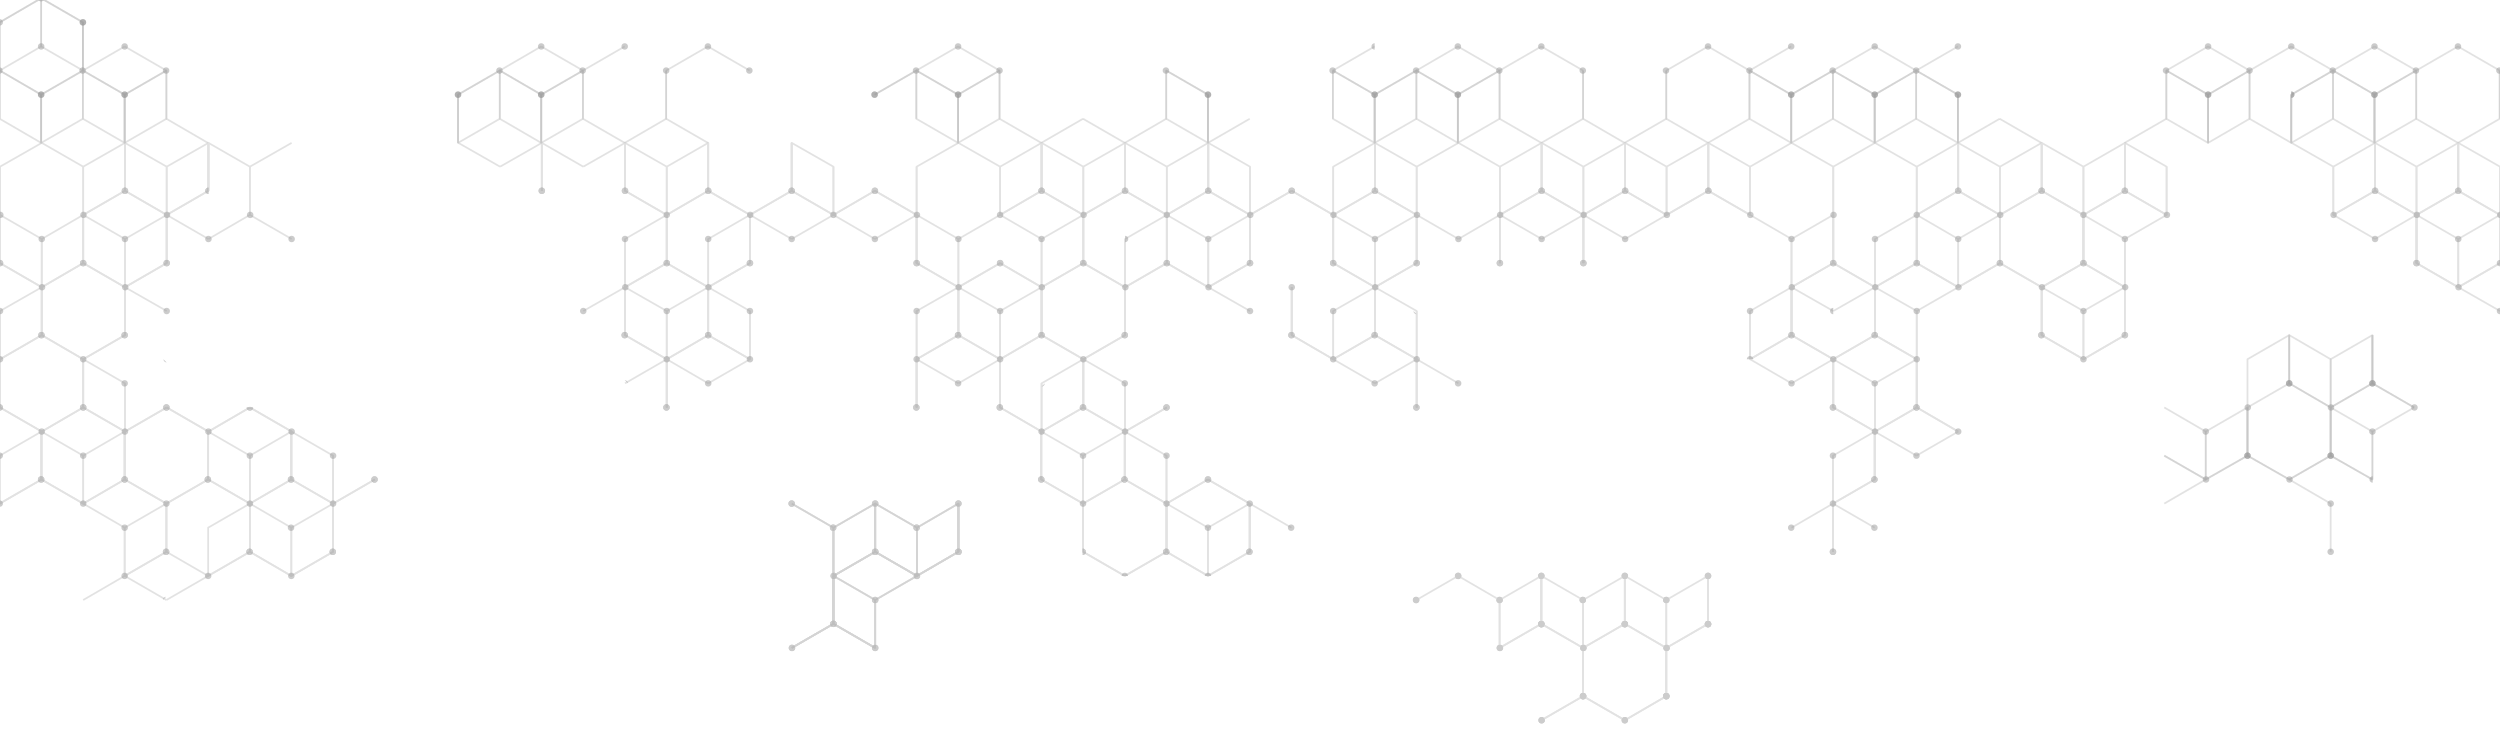 <?xml version="1.0" encoding="utf-8"?>
<!-- Generator: Adobe Illustrator 22.0.1, SVG Export Plug-In . SVG Version: 6.00 Build 0)  -->
<svg version="1.1" id="Layer_1" xmlns="http://www.w3.org/2000/svg" xmlns:xlink="http://www.w3.org/1999/xlink" x="0px" y="0px"
	 viewBox="0 0 850.4 255.1" style="enable-background:new 0 0 850.4 255.1;" xml:space="preserve">
<style type="text/css">
	.st0{opacity:0.5;}
	.st1{fill:none;stroke:#C6C6C6;stroke-width:0.6;stroke-linejoin:round;stroke-miterlimit:10;}
	.st2{fill:#999999;}
	.st3{opacity:0.5;fill:none;stroke:#C6C6C6;stroke-width:0.6;stroke-linejoin:round;stroke-miterlimit:10;}
	.st4{opacity:0.5;fill:#999999;}
</style>
<g class="st0">
	<polyline class="st1" points="0,73.1 0,56.7 14.2,48.6 	"/>
	<line class="st1" x1="0" y1="56.7" x2="0" y2="73.1"/>
	<polyline class="st1" points="42.5,48.6 42.5,64.9 28.3,73.1 	"/>
	<polygon class="st1" points="42.5,64.9 28.3,73.1 28.3,56.7 42.5,48.6 	"/>
	<polyline class="st1" points="14.2,48.6 28.3,56.7 28.3,73.1 	"/>
	<polyline class="st1" points="70.9,48.6 70.9,64.9 56.7,73.1 42.5,64.9 42.5,48.6 	"/>
	<polygon class="st1" points="70.9,64.9 56.7,73.1 56.7,56.7 70.9,48.6 	"/>
	<polygon class="st1" points="56.7,56.7 56.7,73.1 42.5,64.9 42.5,48.6 	"/>
	<line class="st1" x1="70.9" y1="64.9" x2="70.9" y2="48.6"/>
	<path class="st1" d="M85,73.1"/>
	<path class="st1" d="M99.2,48.6"/>
	<polyline class="st1" points="85,73.1 85,56.7 99.2,48.6 	"/>
	<polyline class="st1" points="70.9,64.9 70.9,48.6 85,56.7 85,73.1 	"/>
	<path class="st1" d="M99.2,48.6"/>
	<path class="st1" d="M99.2,48.6"/>
	<line class="st1" x1="184.3" y1="48.6" x2="184.3" y2="64.9"/>
	<polyline class="st1" points="170.1,56.7 184.3,48.6 184.3,64.9 	"/>
	<line class="st1" x1="155.9" y1="48.6" x2="170.1" y2="56.7"/>
	<line class="st1" x1="184.3" y1="64.9" x2="184.3" y2="48.6"/>
	<line class="st1" x1="212.6" y1="48.6" x2="212.6" y2="64.9"/>
	<polyline class="st1" points="198.4,56.7 212.6,48.6 212.6,64.9 	"/>
	<polyline class="st1" points="184.3,64.9 184.3,48.6 198.4,56.7 	"/>
	<polyline class="st1" points="240.9,48.6 240.9,64.9 226.8,73.1 212.6,64.9 212.6,48.6 	"/>
	<polygon class="st1" points="240.9,64.9 226.8,73.1 226.8,56.7 240.9,48.6 	"/>
	<polygon class="st1" points="226.8,56.7 226.8,73.1 212.6,64.9 212.6,48.6 	"/>
	<polyline class="st1" points="269.3,48.6 269.3,64.9 255.1,73.1 240.9,64.9 240.9,48.6 	"/>
	<polyline class="st1" points="269.3,48.6 269.3,64.9 255.1,73.1 	"/>
	<polyline class="st1" points="255.1,73.1 240.9,64.9 240.9,48.6 	"/>
	<polyline class="st1" points="297.6,64.9 283.5,73.1 269.3,64.9 269.3,48.6 	"/>
	<polyline class="st1" points="297.6,64.9 283.5,73.1 283.5,56.7 	"/>
	<polygon class="st1" points="283.5,56.7 283.5,73.1 269.3,64.9 269.3,48.6 	"/>
	<line class="st1" x1="311.8" y1="73.1" x2="297.6" y2="64.9"/>
	<polyline class="st1" points="311.8,73.1 311.8,56.7 326,48.6 	"/>
	<polyline class="st1" points="311.8,56.7 311.8,73.1 297.6,64.9 	"/>
	<polyline class="st1" points="354.3,48.6 354.3,64.9 340.2,73.1 	"/>
	<polygon class="st1" points="354.3,64.9 340.2,73.1 340.2,56.7 354.3,48.6 	"/>
	<polyline class="st1" points="326,48.6 340.2,56.7 340.2,73.1 	"/>
	<polyline class="st1" points="382.7,48.6 382.7,64.9 368.5,73.1 354.3,64.9 354.3,48.6 	"/>
	<polygon class="st1" points="382.7,64.9 368.5,73.1 368.5,56.7 382.7,48.6 	"/>
	<polygon class="st1" points="368.5,56.7 368.5,73.1 354.3,64.9 354.3,48.6 	"/>
	<polyline class="st1" points="411,48.6 411,64.9 396.9,73.1 382.7,64.9 382.7,48.6 	"/>
	<polygon class="st1" points="411,64.9 396.9,73.1 396.9,56.7 411,48.6 	"/>
	<polygon class="st1" points="396.9,56.7 396.9,73.1 382.7,64.9 382.7,48.6 	"/>
	<polyline class="st1" points="439.4,64.9 425.2,73.1 411,64.9 411,48.6 	"/>
	<polyline class="st1" points="439.4,64.9 425.2,73.1 425.2,56.7 	"/>
	<polygon class="st1" points="425.2,56.7 425.2,73.1 411,64.9 411,48.6 	"/>
	<polyline class="st1" points="467.7,48.6 467.7,64.9 453.5,73.1 439.4,64.9 	"/>
	<polygon class="st1" points="467.7,64.9 453.5,73.1 453.5,56.7 467.7,48.6 	"/>
	<polyline class="st1" points="453.5,56.7 453.5,73.1 439.4,64.9 	"/>
	<polyline class="st1" points="481.9,73.1 467.7,64.9 467.7,48.6 	"/>
	<polyline class="st1" points="481.9,73.1 481.9,56.7 496.1,48.6 	"/>
	<polygon class="st1" points="481.9,56.7 481.9,73.1 467.7,64.9 467.7,48.6 	"/>
	<polyline class="st1" points="524.4,48.6 524.4,64.9 510.2,73.1 	"/>
	<polygon class="st1" points="524.4,64.9 510.2,73.1 510.2,56.7 524.4,48.6 	"/>
	<polyline class="st1" points="496.1,48.6 510.2,56.7 510.2,73.1 	"/>
	<polyline class="st1" points="552.8,48.6 552.8,64.9 538.6,73.1 524.4,64.9 524.4,48.6 	"/>
	<polygon class="st1" points="552.8,64.9 538.6,73.1 538.6,56.7 552.8,48.6 	"/>
	<polygon class="st1" points="538.6,56.7 538.6,73.1 524.4,64.9 524.4,48.6 	"/>
	<polyline class="st1" points="581.1,48.6 581.1,64.9 566.9,73.1 552.8,64.9 552.8,48.6 	"/>
	<polygon class="st1" points="581.1,64.9 566.9,73.1 566.9,56.7 581.1,48.6 	"/>
	<polygon class="st1" points="566.9,56.7 566.9,73.1 552.8,64.9 552.8,48.6 	"/>
	<polyline class="st1" points="595.3,73.1 581.1,64.9 581.1,48.6 	"/>
	<polyline class="st1" points="595.3,73.1 595.3,56.7 609.4,48.6 	"/>
	<polygon class="st1" points="595.3,56.7 595.3,73.1 581.1,64.9 581.1,48.6 	"/>
	<polyline class="st1" points="623.6,73.1 623.6,56.7 637.8,48.6 	"/>
	<polyline class="st1" points="609.4,48.6 623.6,56.7 623.6,73.1 	"/>
	<polyline class="st1" points="666.1,48.6 666.1,64.9 652,73.1 	"/>
	<polygon class="st1" points="666.1,64.9 652,73.1 652,56.7 666.1,48.6 	"/>
	<polyline class="st1" points="637.8,48.6 652,56.7 652,73.1 	"/>
	<polyline class="st1" points="694.5,48.6 694.5,64.9 680.3,73.1 666.1,64.9 666.1,48.6 	"/>
	<polygon class="st1" points="694.5,64.9 680.3,73.1 680.3,56.7 694.5,48.6 	"/>
	<polygon class="st1" points="680.3,56.7 680.3,73.1 666.1,64.9 666.1,48.6 	"/>
	<polyline class="st1" points="722.8,48.6 722.8,64.9 708.7,73.1 694.5,64.9 694.5,48.6 	"/>
	<polygon class="st1" points="722.8,64.9 708.7,73.1 708.7,56.7 722.8,48.6 	"/>
	<polygon class="st1" points="708.7,56.7 708.7,73.1 694.5,64.9 694.5,48.6 	"/>
	<polyline class="st1" points="737,73.1 722.8,64.9 722.8,48.6 	"/>
	<line class="st1" x1="737" y1="73.1" x2="737" y2="56.7"/>
	<polygon class="st1" points="737,56.7 737,73.1 722.8,64.9 722.8,48.6 	"/>
	<polyline class="st1" points="807.9,48.6 807.9,64.9 793.7,73.1 	"/>
	<polygon class="st1" points="807.9,64.9 793.7,73.1 793.7,56.7 807.9,48.6 	"/>
	<polyline class="st1" points="779.5,48.6 793.7,56.7 793.7,73.1 	"/>
	<polyline class="st1" points="836.2,48.6 836.2,64.9 822,73.1 807.9,64.9 807.9,48.6 	"/>
	<polygon class="st1" points="836.2,64.9 822,73.1 822,56.7 836.2,48.6 	"/>
	<polygon class="st1" points="822,56.7 822,73.1 807.9,64.9 807.9,48.6 	"/>
	<polyline class="st1" points="850.4,73.1 836.2,64.9 836.2,48.6 	"/>
	<line class="st1" x1="850.4" y1="73.1" x2="850.4" y2="56.7"/>
	<polygon class="st1" points="850.4,56.7 850.4,73.1 836.2,64.9 836.2,48.6 	"/>
	<polyline class="st1" points="28.3,73.1 28.3,89.5 14.2,97.7 0,89.5 0,73.1 	"/>
	<polyline class="st1" points="28.3,73.1 28.3,89.5 14.2,97.7 14.2,81.3 28.3,73.1 	"/>
	<polyline class="st1" points="0,73.1 14.2,81.3 14.2,97.7 0,89.5 0,73.1 	"/>
	<polyline class="st1" points="56.7,73.1 56.7,89.5 42.5,97.7 28.3,89.5 28.3,73.1 	"/>
	<polyline class="st1" points="56.7,73.1 56.7,89.5 42.5,97.7 42.5,81.3 56.7,73.1 	"/>
	<polyline class="st1" points="28.3,73.1 42.5,81.3 42.5,97.7 28.3,89.5 28.3,73.1 	"/>
	<line class="st1" x1="56.7" y1="89.5" x2="56.7" y2="73.1"/>
	<line class="st1" x1="70.9" y1="81.3" x2="85" y2="73.1"/>
	<line class="st1" x1="56.7" y1="89.5" x2="56.7" y2="73.1"/>
	<line class="st1" x1="56.7" y1="73.1" x2="70.9" y2="81.3"/>
	<path class="st1" d="M99.2,81.3"/>
	<line class="st1" x1="85" y1="73.1" x2="99.2" y2="81.3"/>
	<polyline class="st1" points="226.8,73.1 226.8,89.5 212.6,97.7 	"/>
	<polyline class="st1" points="226.8,73.1 226.8,89.5 212.6,97.7 212.6,81.3 226.8,73.1 	"/>
	<line class="st1" x1="212.6" y1="81.3" x2="212.6" y2="97.7"/>
	<polyline class="st1" points="255.1,73.1 255.1,89.5 240.9,97.7 226.8,89.5 226.8,73.1 	"/>
	<polyline class="st1" points="255.1,73.1 255.1,89.5 240.9,97.7 240.9,81.3 255.1,73.1 	"/>
	<polyline class="st1" points="240.9,81.3 240.9,97.7 226.8,89.5 226.8,73.1 	"/>
	<line class="st1" x1="255.1" y1="89.5" x2="255.1" y2="73.1"/>
	<line class="st1" x1="269.3" y1="81.3" x2="283.5" y2="73.1"/>
	<line class="st1" x1="255.1" y1="89.5" x2="255.1" y2="73.1"/>
	<line class="st1" x1="255.1" y1="73.1" x2="269.3" y2="81.3"/>
	<line class="st1" x1="311.8" y1="73.1" x2="311.8" y2="89.5"/>
	<line class="st1" x1="297.6" y1="81.3" x2="311.8" y2="73.1"/>
	<line class="st1" x1="311.8" y1="73.1" x2="311.8" y2="89.5"/>
	<line class="st1" x1="283.5" y1="73.1" x2="297.6" y2="81.3"/>
	<polyline class="st1" points="340.2,89.5 326,97.7 311.8,89.5 311.8,73.1 	"/>
	<polyline class="st1" points="340.2,89.5 326,97.7 326,81.3 340.2,73.1 	"/>
	<polyline class="st1" points="311.8,73.1 326,81.3 326,97.7 311.8,89.5 311.8,73.1 	"/>
	<polyline class="st1" points="368.5,73.1 368.5,89.5 354.3,97.7 340.2,89.5 	"/>
	<polyline class="st1" points="368.5,73.1 368.5,89.5 354.3,97.7 354.3,81.3 368.5,73.1 	"/>
	<polyline class="st1" points="340.2,73.1 354.3,81.3 354.3,97.7 340.2,89.5 	"/>
	<polyline class="st1" points="396.9,73.1 396.9,89.5 382.7,97.7 368.5,89.5 368.5,73.1 	"/>
	<polyline class="st1" points="396.9,73.1 396.9,89.5 382.7,97.7 382.7,81.3 396.9,73.1 	"/>
	<polyline class="st1" points="382.7,81.3 382.7,97.7 368.5,89.5 368.5,73.1 	"/>
	<polyline class="st1" points="425.2,73.1 425.2,89.5 411,97.7 396.9,89.5 396.9,73.1 	"/>
	<polyline class="st1" points="425.2,73.1 425.2,89.5 411,97.7 411,81.3 425.2,73.1 	"/>
	<polyline class="st1" points="396.9,73.1 411,81.3 411,97.7 396.9,89.5 396.9,73.1 	"/>
	<line class="st1" x1="425.2" y1="89.5" x2="425.2" y2="73.1"/>
	<line class="st1" x1="453.5" y1="73.1" x2="453.5" y2="89.5"/>
	<line class="st1" x1="453.5" y1="73.1" x2="453.5" y2="89.5"/>
	<line class="st1" x1="425.2" y1="89.5" x2="425.2" y2="73.1"/>
	<polyline class="st1" points="481.9,73.1 481.9,89.5 467.7,97.7 453.5,89.5 453.5,73.1 	"/>
	<polyline class="st1" points="481.9,73.1 481.9,89.5 467.7,97.7 467.7,81.3 481.9,73.1 	"/>
	<polyline class="st1" points="453.5,73.1 467.7,81.3 467.7,97.7 453.5,89.5 453.5,73.1 	"/>
	<line class="st1" x1="481.9" y1="89.5" x2="481.9" y2="73.1"/>
	<line class="st1" x1="510.2" y1="73.1" x2="510.2" y2="89.5"/>
	<line class="st1" x1="496.1" y1="81.3" x2="510.2" y2="73.1"/>
	<line class="st1" x1="510.2" y1="73.1" x2="510.2" y2="89.5"/>
	<line class="st1" x1="481.9" y1="89.5" x2="481.9" y2="73.1"/>
	<line class="st1" x1="481.9" y1="73.1" x2="496.1" y2="81.3"/>
	<line class="st1" x1="510.2" y1="89.5" x2="510.2" y2="73.1"/>
	<line class="st1" x1="538.6" y1="73.1" x2="538.6" y2="89.5"/>
	<line class="st1" x1="524.4" y1="81.3" x2="538.6" y2="73.1"/>
	<line class="st1" x1="538.6" y1="73.1" x2="538.6" y2="89.5"/>
	<line class="st1" x1="510.2" y1="89.5" x2="510.2" y2="73.1"/>
	<line class="st1" x1="510.2" y1="73.1" x2="524.4" y2="81.3"/>
	<line class="st1" x1="538.6" y1="89.5" x2="538.6" y2="73.1"/>
	<line class="st1" x1="552.8" y1="81.3" x2="566.9" y2="73.1"/>
	<line class="st1" x1="538.6" y1="89.5" x2="538.6" y2="73.1"/>
	<line class="st1" x1="538.6" y1="73.1" x2="552.8" y2="81.3"/>
	<polyline class="st1" points="623.6,73.1 623.6,89.5 609.4,97.7 	"/>
	<polyline class="st1" points="623.6,73.1 623.6,89.5 609.4,97.7 609.4,81.3 623.6,73.1 	"/>
	<polyline class="st1" points="595.3,73.1 609.4,81.3 609.4,97.7 	"/>
	<polyline class="st1" points="652,73.1 652,89.5 637.8,97.7 623.6,89.5 623.6,73.1 	"/>
	<polyline class="st1" points="652,73.1 652,89.5 637.8,97.7 637.8,81.3 652,73.1 	"/>
	<polyline class="st1" points="637.8,81.3 637.8,97.7 623.6,89.5 623.6,73.1 	"/>
	<polyline class="st1" points="680.3,73.1 680.3,89.5 666.1,97.7 652,89.5 652,73.1 	"/>
	<polyline class="st1" points="680.3,73.1 680.3,89.5 666.1,97.7 666.1,81.3 680.3,73.1 	"/>
	<polyline class="st1" points="652,73.1 666.1,81.3 666.1,97.7 652,89.5 652,73.1 	"/>
	<polyline class="st1" points="708.7,73.1 708.7,89.5 694.5,97.7 680.3,89.5 680.3,73.1 	"/>
	<polyline class="st1" points="708.7,73.1 708.7,89.5 694.5,97.7 	"/>
	<polyline class="st1" points="694.5,97.7 680.3,89.5 680.3,73.1 	"/>
	<polyline class="st1" points="722.8,97.7 708.7,89.5 708.7,73.1 	"/>
	<polyline class="st1" points="722.8,97.7 722.8,81.3 737,73.1 	"/>
	<polyline class="st1" points="708.7,73.1 722.8,81.3 722.8,97.7 708.7,89.5 708.7,73.1 	"/>
	<line class="st1" x1="822" y1="73.1" x2="822" y2="89.5"/>
	<line class="st1" x1="807.9" y1="81.3" x2="822" y2="73.1"/>
	<line class="st1" x1="822" y1="73.1" x2="822" y2="89.5"/>
	<line class="st1" x1="793.7" y1="73.1" x2="807.9" y2="81.3"/>
	<polyline class="st1" points="850.4,73.1 850.4,89.5 836.2,97.7 822,89.5 822,73.1 	"/>
	<polyline class="st1" points="850.4,73.1 850.4,89.5 836.2,97.7 836.2,81.3 850.4,73.1 	"/>
	<polyline class="st1" points="822,73.1 836.2,81.3 836.2,97.7 822,89.5 822,73.1 	"/>
	<polyline class="st1" points="14.2,97.7 14.2,114 0,122.2 	"/>
	<polygon class="st1" points="14.2,114 0,122.2 0,105.8 14.2,97.7 	"/>
	<line class="st1" x1="0" y1="105.8" x2="0" y2="122.2"/>
	<polyline class="st1" points="42.5,97.7 42.5,114 28.3,122.2 14.2,114 14.2,97.7 	"/>
	<polyline class="st1" points="42.5,97.7 42.5,114 28.3,122.2 	"/>
	<polyline class="st1" points="28.3,122.2 14.2,114 14.2,97.7 	"/>
	<line class="st1" x1="42.5" y1="114" x2="42.5" y2="97.7"/>
	<polyline class="st1" points="42.5,114 42.5,97.7 56.7,105.8 	"/>
	<line class="st1" x1="212.6" y1="97.7" x2="212.6" y2="114"/>
	<polyline class="st1" points="198.4,105.8 212.6,97.7 212.6,114 	"/>
	<path class="st1" d="M198.4,105.8"/>
	<polyline class="st1" points="240.9,97.7 240.9,114 226.8,122.2 212.6,114 212.6,97.7 	"/>
	<polygon class="st1" points="240.9,114 226.8,122.2 226.8,105.8 240.9,97.7 	"/>
	<polygon class="st1" points="226.8,105.8 226.8,122.2 212.6,114 212.6,97.7 	"/>
	<polyline class="st1" points="255.1,122.2 240.9,114 240.9,97.7 	"/>
	<line class="st1" x1="255.1" y1="122.2" x2="255.1" y2="105.8"/>
	<polygon class="st1" points="255.1,105.8 255.1,122.2 240.9,114 240.9,97.7 	"/>
	<polyline class="st1" points="326,97.7 326,114 311.8,122.2 	"/>
	<polygon class="st1" points="326,114 311.8,122.2 311.8,105.8 326,97.7 	"/>
	<line class="st1" x1="311.8" y1="105.8" x2="311.8" y2="122.2"/>
	<polyline class="st1" points="354.3,97.7 354.3,114 340.2,122.2 326,114 326,97.7 	"/>
	<polygon class="st1" points="354.3,114 340.2,122.2 340.2,105.8 354.3,97.7 	"/>
	<polygon class="st1" points="340.2,105.8 340.2,122.2 326,114 326,97.7 	"/>
	<polyline class="st1" points="382.7,97.7 382.7,114 368.5,122.2 354.3,114 354.3,97.7 	"/>
	<polyline class="st1" points="382.7,97.7 382.7,114 368.5,122.2 	"/>
	<polyline class="st1" points="368.5,122.2 354.3,114 354.3,97.7 	"/>
	<line class="st1" x1="382.7" y1="114" x2="382.7" y2="97.7"/>
	<line class="st1" x1="382.7" y1="114" x2="382.7" y2="97.7"/>
	<line class="st1" x1="439.4" y1="97.7" x2="439.4" y2="114"/>
	<line class="st1" x1="439.4" y1="97.7" x2="439.4" y2="114"/>
	<line class="st1" x1="411" y1="97.7" x2="425.2" y2="105.8"/>
	<polyline class="st1" points="467.7,97.7 467.7,114 453.5,122.2 439.4,114 439.4,97.7 	"/>
	<polygon class="st1" points="467.7,114 453.5,122.2 453.5,105.8 467.7,97.7 	"/>
	<polyline class="st1" points="453.5,105.8 453.5,122.2 439.4,114 439.4,97.7 	"/>
	<polyline class="st1" points="481.9,122.2 467.7,114 467.7,97.7 	"/>
	<line class="st1" x1="481.9" y1="122.2" x2="481.9" y2="105.8"/>
	<polygon class="st1" points="481.9,105.8 481.9,122.2 467.7,114 467.7,97.7 	"/>
	<polyline class="st1" points="609.4,97.7 609.4,114 595.3,122.2 	"/>
	<polygon class="st1" points="609.4,114 595.3,122.2 595.3,105.8 609.4,97.7 	"/>
	<line class="st1" x1="595.3" y1="105.8" x2="595.3" y2="122.2"/>
	<polyline class="st1" points="637.8,97.7 637.8,114 623.6,122.2 609.4,114 609.4,97.7 	"/>
	<polyline class="st1" points="623.6,105.8 637.8,97.7 637.8,114 623.6,122.2 	"/>
	<polyline class="st1" points="623.6,122.2 609.4,114 609.4,97.7 623.6,105.8 	"/>
	<polyline class="st1" points="652,122.2 637.8,114 637.8,97.7 	"/>
	<polyline class="st1" points="652,122.2 652,105.8 666.1,97.7 	"/>
	<polygon class="st1" points="652,105.8 652,122.2 637.8,114 637.8,97.7 	"/>
	<line class="st1" x1="694.5" y1="97.7" x2="694.5" y2="114"/>
	<line class="st1" x1="694.5" y1="97.7" x2="694.5" y2="114"/>
	<polyline class="st1" points="722.8,97.7 722.8,114 708.7,122.2 694.5,114 694.5,97.7 	"/>
	<polygon class="st1" points="722.8,114 708.7,122.2 708.7,105.8 722.8,97.7 	"/>
	<polygon class="st1" points="708.7,105.8 708.7,122.2 694.5,114 694.5,97.7 	"/>
	<line class="st1" x1="836.2" y1="97.7" x2="850.4" y2="105.8"/>
	<polyline class="st1" points="28.3,122.2 28.3,138.6 14.2,146.8 0,138.6 0,122.2 	"/>
	<polyline class="st1" points="28.3,122.2 28.3,138.6 14.2,146.8 	"/>
	<polyline class="st1" points="14.2,146.8 0,138.6 0,122.2 	"/>
	<polyline class="st1" points="56.7,138.6 42.5,146.8 28.3,138.6 28.3,122.2 	"/>
	<polyline class="st1" points="56.7,138.6 42.5,146.8 42.5,130.4 	"/>
	<polyline class="st1" points="28.3,122.2 42.5,130.4 42.5,146.8 28.3,138.6 28.3,122.2 	"/>
	<polyline class="st1" points="85,138.6 70.9,146.8 56.7,138.6 	"/>
	<line class="st1" x1="85" y1="138.6" x2="70.9" y2="146.8"/>
	<line class="st1" x1="70.9" y1="146.8" x2="56.7" y2="138.6"/>
	<line class="st1" x1="99.2" y1="146.8" x2="85" y2="138.6"/>
	<line class="st1" x1="99.2" y1="146.8" x2="85" y2="138.6"/>
	<line class="st1" x1="226.8" y1="122.2" x2="226.8" y2="138.6"/>
	<line class="st1" x1="212.6" y1="130.4" x2="226.8" y2="122.2"/>
	<line class="st1" x1="226.8" y1="122.2" x2="226.8" y2="138.6"/>
	<line class="st1" x1="226.8" y1="138.6" x2="226.8" y2="122.2"/>
	<line class="st1" x1="240.9" y1="130.4" x2="255.1" y2="122.2"/>
	<line class="st1" x1="226.8" y1="138.6" x2="226.8" y2="122.2"/>
	<line class="st1" x1="226.8" y1="122.2" x2="240.9" y2="130.4"/>
	<line class="st1" x1="311.8" y1="122.2" x2="311.8" y2="138.6"/>
	<line class="st1" x1="311.8" y1="122.2" x2="311.8" y2="138.6"/>
	<line class="st1" x1="311.8" y1="138.6" x2="311.8" y2="122.2"/>
	<line class="st1" x1="340.2" y1="122.2" x2="340.2" y2="138.6"/>
	<line class="st1" x1="326" y1="130.4" x2="340.2" y2="122.2"/>
	<line class="st1" x1="340.2" y1="122.2" x2="340.2" y2="138.6"/>
	<line class="st1" x1="311.8" y1="138.6" x2="311.8" y2="122.2"/>
	<line class="st1" x1="311.8" y1="122.2" x2="326" y2="130.4"/>
	<polyline class="st1" points="368.5,122.2 368.5,138.6 354.3,146.8 340.2,138.6 340.2,122.2 	"/>
	<polyline class="st1" points="368.5,122.2 368.5,138.6 354.3,146.8 354.3,130.4 368.5,122.2 	"/>
	<polyline class="st1" points="354.3,130.4 354.3,146.8 340.2,138.6 340.2,122.2 	"/>
	<polyline class="st1" points="396.9,138.6 382.7,146.8 368.5,138.6 368.5,122.2 	"/>
	<polyline class="st1" points="396.9,138.6 382.7,146.8 382.7,130.4 	"/>
	<polyline class="st1" points="368.5,122.2 382.7,130.4 382.7,146.8 368.5,138.6 368.5,122.2 	"/>
	<line class="st1" x1="481.9" y1="122.2" x2="481.9" y2="138.6"/>
	<line class="st1" x1="467.7" y1="130.4" x2="481.9" y2="122.2"/>
	<line class="st1" x1="481.9" y1="122.2" x2="481.9" y2="138.6"/>
	<line class="st1" x1="453.5" y1="122.2" x2="467.7" y2="130.4"/>
	<line class="st1" x1="481.9" y1="138.6" x2="481.9" y2="122.2"/>
	<line class="st1" x1="481.9" y1="138.6" x2="481.9" y2="122.2"/>
	<line class="st1" x1="481.9" y1="122.2" x2="496.1" y2="130.4"/>
	<line class="st1" x1="623.6" y1="122.2" x2="623.6" y2="138.6"/>
	<line class="st1" x1="609.4" y1="130.4" x2="623.6" y2="122.2"/>
	<line class="st1" x1="623.6" y1="122.2" x2="623.6" y2="138.6"/>
	<line class="st1" x1="595.3" y1="122.2" x2="609.4" y2="130.4"/>
	<polyline class="st1" points="652,122.2 652,138.6 637.8,146.8 623.6,138.6 623.6,122.2 	"/>
	<polyline class="st1" points="652,122.2 652,138.6 637.8,146.8 637.8,130.4 652,122.2 	"/>
	<polyline class="st1" points="623.6,122.2 637.8,130.4 637.8,146.8 623.6,138.6 623.6,122.2 	"/>
	<polyline class="st1" points="666.1,146.8 652,138.6 652,122.2 	"/>
	<polyline class="st1" points="666.1,146.8 652,138.6 652,122.2 	"/>
	<polyline class="st1" points="14.1,146.8 14.1,163.1 -0.1,171.3 	"/>
	<polygon class="st1" points="14.1,163.1 -0.1,171.3 -0.1,155 14.1,146.8 	"/>
	<line class="st1" x1="-0.1" y1="155" x2="-0.1" y2="171.3"/>
	<polyline class="st1" points="42.4,146.8 42.4,163.1 28.3,171.3 14.1,163.1 14.1,146.8 	"/>
	<polygon class="st1" points="42.4,163.1 28.3,171.3 28.3,155 42.4,146.8 	"/>
	<polygon class="st1" points="28.3,155 28.3,171.3 14.1,163.1 14.1,146.8 	"/>
	<polyline class="st1" points="70.8,146.8 70.8,163.1 56.6,171.3 42.4,163.1 42.4,146.8 	"/>
	<polyline class="st1" points="70.8,146.8 70.8,163.1 56.6,171.3 	"/>
	<polyline class="st1" points="56.6,171.3 42.4,163.1 42.4,146.8 	"/>
	<polyline class="st1" points="99.1,146.8 99.1,163.1 85,171.3 70.8,163.1 70.8,146.8 	"/>
	<polygon class="st1" points="99.1,163.1 85,171.3 85,155 99.1,146.8 	"/>
	<polygon class="st1" points="85,155 85,171.3 70.8,163.1 70.8,146.8 	"/>
	<polyline class="st1" points="127.5,163.1 113.3,171.3 99.1,163.1 99.1,146.8 	"/>
	<polyline class="st1" points="127.5,163.1 113.3,171.3 113.3,155 	"/>
	<polygon class="st1" points="113.3,155 113.3,171.3 99.1,163.1 99.1,146.8 	"/>
	<line class="st1" x1="354.2" y1="146.8" x2="354.2" y2="163.1"/>
	<line class="st1" x1="354.2" y1="146.8" x2="354.2" y2="163.1"/>
	<polyline class="st1" points="382.6,146.8 382.6,163.1 368.4,171.3 354.2,163.1 354.2,146.8 	"/>
	<polygon class="st1" points="382.6,163.1 368.4,171.3 368.4,155 382.6,146.8 	"/>
	<polygon class="st1" points="368.4,155 368.4,171.3 354.2,163.1 354.2,146.8 	"/>
	<polyline class="st1" points="410.9,163.1 396.8,171.3 382.6,163.1 382.6,146.8 	"/>
	<polyline class="st1" points="410.9,163.1 396.8,171.3 396.8,155 	"/>
	<polygon class="st1" points="396.8,155 396.8,171.3 382.6,163.1 382.6,146.8 	"/>
	<line class="st1" x1="425.1" y1="171.3" x2="410.9" y2="163.1"/>
	<line class="st1" x1="425.1" y1="171.3" x2="410.9" y2="163.1"/>
	<polyline class="st1" points="637.7,146.8 637.7,163.1 623.5,171.3 	"/>
	<polygon class="st1" points="637.7,163.1 623.5,171.3 623.5,155 637.7,146.8 	"/>
	<line class="st1" x1="623.5" y1="155" x2="623.5" y2="171.3"/>
	<line class="st1" x1="637.7" y1="163.1" x2="637.7" y2="146.8"/>
	<line class="st1" x1="651.9" y1="155" x2="666.1" y2="146.8"/>
	<polyline class="st1" points="637.7,163.1 637.7,146.8 651.9,155 	"/>
	<polyline class="st1" points="56.6,171.3 56.6,187.7 42.4,195.9 	"/>
	<polyline class="st1" points="56.6,171.3 56.6,187.7 42.4,195.9 42.4,179.5 56.6,171.3 	"/>
	<polyline class="st1" points="28.3,171.3 42.4,179.5 42.4,195.9 	"/>
	<polyline class="st1" points="85,171.3 85,187.7 70.8,195.9 56.6,187.7 56.6,171.3 	"/>
	<polyline class="st1" points="85,171.3 85,187.7 70.8,195.9 70.8,179.5 85,171.3 	"/>
	<polyline class="st1" points="113.3,171.3 113.3,187.7 99.1,195.9 85,187.7 85,171.3 	"/>
	<polyline class="st1" points="113.3,171.3 113.3,187.7 99.1,195.9 99.1,179.5 113.3,171.3 	"/>
	<polyline class="st1" points="85,171.3 99.1,179.5 99.1,195.9 85,187.7 85,171.3 	"/>
	<line class="st1" x1="113.3" y1="187.7" x2="113.3" y2="171.3"/>
	<line class="st1" x1="113.3" y1="187.7" x2="113.3" y2="171.3"/>
	<line class="st1" x1="368.4" y1="171.3" x2="368.4" y2="187.7"/>
	<line class="st1" x1="368.4" y1="171.3" x2="368.4" y2="187.7"/>
	<polyline class="st1" points="396.8,171.3 396.8,187.7 382.6,195.9 368.4,187.7 368.4,171.3 	"/>
	<polyline class="st1" points="396.8,171.3 396.8,187.7 382.6,195.9 	"/>
	<polyline class="st1" points="382.6,195.9 368.4,187.7 368.4,171.3 	"/>
	<polyline class="st1" points="425.1,171.3 425.1,187.7 410.9,195.9 396.8,187.7 396.8,171.3 	"/>
	<polyline class="st1" points="425.1,171.3 425.1,187.7 410.9,195.9 410.9,179.5 425.1,171.3 	"/>
	<polyline class="st1" points="396.8,171.3 410.9,179.5 410.9,195.9 396.8,187.7 396.8,171.3 	"/>
	<line class="st1" x1="425.1" y1="187.7" x2="425.1" y2="171.3"/>
	<line class="st1" x1="425.1" y1="187.7" x2="425.1" y2="171.3"/>
	<line class="st1" x1="425.1" y1="171.3" x2="439.3" y2="179.5"/>
	<line class="st1" x1="623.5" y1="171.3" x2="623.5" y2="187.7"/>
	<line class="st1" x1="609.4" y1="179.5" x2="623.5" y2="171.3"/>
	<line class="st1" x1="623.5" y1="171.3" x2="623.5" y2="187.7"/>
	<line class="st1" x1="623.5" y1="187.7" x2="623.5" y2="171.3"/>
	<line class="st1" x1="623.5" y1="187.7" x2="623.5" y2="171.3"/>
	<line class="st1" x1="623.5" y1="171.3" x2="637.7" y2="179.5"/>
	<line class="st1" x1="28.3" y1="204.1" x2="42.4" y2="195.9"/>
	<line class="st1" x1="56.6" y1="204.1" x2="70.8" y2="195.9"/>
	<line class="st1" x1="42.4" y1="195.9" x2="56.6" y2="204.1"/>
	<polyline class="st1" points="297.7,171.3 297.7,187.7 283.5,195.9 	"/>
	<polygon class="st1" points="297.7,187.7 283.5,195.9 283.5,179.5 297.7,171.3 	"/>
	<polyline class="st1" points="269.3,171.3 283.5,179.5 283.5,195.9 	"/>
	<polyline class="st1" points="326,171.3 326,187.7 311.9,195.9 297.7,187.7 297.7,171.3 	"/>
	<polygon class="st1" points="326,187.7 311.9,195.9 311.9,179.5 326,171.3 	"/>
	<polygon class="st1" points="311.9,179.5 311.9,195.9 297.7,187.7 297.7,171.3 	"/>
	<line class="st1" x1="326" y1="187.7" x2="326" y2="171.3"/>
	<line class="st1" x1="326" y1="187.7" x2="326" y2="171.3"/>
	<polyline class="st1" points="283.5,195.9 283.5,212.2 269.3,220.4 	"/>
	<polyline class="st1" points="283.5,195.9 283.5,212.2 269.3,220.4 	"/>
	<polyline class="st1" points="297.7,220.4 283.5,212.2 283.5,195.9 	"/>
	<polyline class="st1" points="297.7,220.4 297.7,204.1 311.9,195.9 	"/>
	<polyline class="st1" points="283.5,195.9 297.7,204.1 297.7,220.4 283.5,212.2 283.5,195.9 	"/>
</g>
<g class="st0">
	<circle class="st2" cx="42.5" cy="64.9" r="1.1"/>
	<path class="st2" d="M70.9,63.8c-0.6,0-1.1,0.5-1.1,1.1c0,0.6,0.5,1.1,1.1,1.1"/>
	<path class="st2" d="M99.2,66"/>
	<circle class="st2" cx="184.3" cy="64.9" r="1.1"/>
	<circle class="st2" cx="212.6" cy="64.9" r="1.1"/>
	<circle class="st2" cx="240.9" cy="64.9" r="1.1"/>
	<circle class="st2" cx="269.3" cy="64.9" r="1.1"/>
	<circle class="st2" cx="297.6" cy="64.9" r="1.1"/>
	<circle class="st2" cx="354.3" cy="64.9" r="1.1"/>
	<circle class="st2" cx="382.7" cy="64.9" r="1.1"/>
	<circle class="st2" cx="411" cy="64.9" r="1.1"/>
	<circle class="st2" cx="439.4" cy="64.9" r="1.1"/>
	<circle class="st2" cx="467.7" cy="64.9" r="1.1"/>
	<circle class="st2" cx="524.4" cy="64.9" r="1.1"/>
	<circle class="st2" cx="552.8" cy="64.9" r="1.1"/>
	<circle class="st2" cx="581.1" cy="64.9" r="1.1"/>
	<circle class="st2" cx="666.1" cy="64.9" r="1.1"/>
	<circle class="st2" cx="694.5" cy="64.9" r="1.1"/>
	<circle class="st2" cx="722.8" cy="64.9" r="1.1"/>
	<circle class="st2" cx="807.9" cy="64.9" r="1.1"/>
	<circle class="st2" cx="836.2" cy="64.9" r="1.1"/>
	<circle class="st2" cx="42.5" cy="64.9" r="1.1"/>
	<path class="st2" d="M70.9,63.8c-0.6,0-1.1,0.5-1.1,1.1c0,0.6,0.5,1.1,1.1,1.1"/>
	<path class="st2" d="M99.2,66"/>
	<circle class="st2" cx="184.3" cy="64.9" r="1.1"/>
	<circle class="st2" cx="212.6" cy="64.9" r="1.1"/>
	<circle class="st2" cx="240.9" cy="64.9" r="1.1"/>
	<circle class="st2" cx="269.3" cy="64.9" r="1.1"/>
	<circle class="st2" cx="297.6" cy="64.9" r="1.1"/>
	<circle class="st2" cx="354.3" cy="64.9" r="1.1"/>
	<circle class="st2" cx="382.7" cy="64.9" r="1.1"/>
	<circle class="st2" cx="411" cy="64.9" r="1.1"/>
	<circle class="st2" cx="439.4" cy="64.9" r="1.1"/>
	<circle class="st2" cx="467.7" cy="64.9" r="1.1"/>
	<circle class="st2" cx="524.4" cy="64.9" r="1.1"/>
	<circle class="st2" cx="552.8" cy="64.9" r="1.1"/>
	<circle class="st2" cx="581.1" cy="64.9" r="1.1"/>
	<circle class="st2" cx="666.1" cy="64.9" r="1.1"/>
	<circle class="st2" cx="694.5" cy="64.9" r="1.1"/>
	<circle class="st2" cx="722.8" cy="64.9" r="1.1"/>
	<circle class="st2" cx="807.9" cy="64.9" r="1.1"/>
	<circle class="st2" cx="836.2" cy="64.9" r="1.1"/>
	<circle class="st2" cx="0.1" cy="73.1" r="1.1"/>
	<circle class="st2" cx="28.4" cy="73.1" r="1.1"/>
	<circle class="st2" cx="56.8" cy="73.1" r="1.1"/>
	<circle class="st2" cx="85.1" cy="73.1" r="1.1"/>
	<circle class="st2" cx="226.8" cy="73.1" r="1.1"/>
	<circle class="st2" cx="255.2" cy="73.1" r="1.1"/>
	<circle class="st2" cx="283.5" cy="73.1" r="1.1"/>
	<circle class="st2" cx="311.9" cy="73.1" r="1.1"/>
	<circle class="st2" cx="340.2" cy="73.1" r="1.1"/>
	<circle class="st2" cx="368.6" cy="73.1" r="1.1"/>
	<circle class="st2" cx="396.9" cy="73.1" r="1.1"/>
	<circle class="st2" cx="425.3" cy="73.1" r="1.1"/>
	<circle class="st2" cx="453.6" cy="73.1" r="1.1"/>
	<circle class="st2" cx="482" cy="73.1" r="1.1"/>
	<circle class="st2" cx="510.3" cy="73.1" r="1.1"/>
	<circle class="st2" cx="538.7" cy="73.1" r="1.1"/>
	<circle class="st2" cx="567" cy="73.1" r="1.1"/>
	<circle class="st2" cx="595.4" cy="73.1" r="1.1"/>
	<circle class="st2" cx="623.7" cy="73.1" r="1.1"/>
	<circle class="st2" cx="652" cy="73.1" r="1.1"/>
	<circle class="st2" cx="680.4" cy="73.1" r="1.1"/>
	<circle class="st2" cx="708.7" cy="73.1" r="1.1"/>
	<circle class="st2" cx="737.1" cy="73.1" r="1.1"/>
	<circle class="st2" cx="793.8" cy="73.1" r="1.1"/>
	<circle class="st2" cx="822.1" cy="73.1" r="1.1"/>
	<circle class="st2" cx="850.5" cy="73.1" r="1.1"/>
	<circle class="st2" cx="14.2" cy="81.3" r="1.1"/>
	<circle class="st2" cx="42.5" cy="81.3" r="1.1"/>
	<circle class="st2" cx="70.9" cy="81.3" r="1.1"/>
	<circle class="st2" cx="99.2" cy="81.3" r="1.1"/>
	<circle class="st2" cx="212.6" cy="81.3" r="1.1"/>
	<circle class="st2" cx="240.9" cy="81.3" r="1.1"/>
	<circle class="st2" cx="269.3" cy="81.3" r="1.1"/>
	<circle class="st2" cx="297.6" cy="81.3" r="1.1"/>
	<circle class="st2" cx="326" cy="81.3" r="1.1"/>
	<circle class="st2" cx="354.3" cy="81.3" r="1.1"/>
	<path class="st2" d="M382.7,82.4c0.6,0,1.1-0.5,1.1-1.1c0-0.6-0.5-1.1-1.1-1.1"/>
	<circle class="st2" cx="411" cy="81.3" r="1.1"/>
	<circle class="st2" cx="467.7" cy="81.3" r="1.1"/>
	<circle class="st2" cx="496.1" cy="81.3" r="1.1"/>
	<circle class="st2" cx="524.4" cy="81.3" r="1.1"/>
	<circle class="st2" cx="552.8" cy="81.3" r="1.1"/>
	<circle class="st2" cx="609.4" cy="81.3" r="1.1"/>
	<circle class="st2" cx="637.8" cy="81.3" r="1.1"/>
	<circle class="st2" cx="666.1" cy="81.3" r="1.1"/>
	<circle class="st2" cx="722.8" cy="81.3" r="1.1"/>
	<circle class="st2" cx="807.9" cy="81.3" r="1.1"/>
	<circle class="st2" cx="836.2" cy="81.3" r="1.1"/>
	<circle class="st2" cx="0" cy="89.5" r="1.1"/>
	<circle class="st2" cx="28.3" cy="89.5" r="1.1"/>
	<circle class="st2" cx="56.7" cy="89.5" r="1.1"/>
	<circle class="st2" cx="226.8" cy="89.5" r="1.1"/>
	<circle class="st2" cx="255.1" cy="89.5" r="1.1"/>
	<circle class="st2" cx="311.8" cy="89.5" r="1.1"/>
	<circle class="st2" cx="340.2" cy="89.5" r="1.1"/>
	<circle class="st2" cx="368.5" cy="89.5" r="1.1"/>
	<circle class="st2" cx="396.9" cy="89.5" r="1.1"/>
	<circle class="st2" cx="425.2" cy="89.5" r="1.1"/>
	<circle class="st2" cx="453.5" cy="89.5" r="1.1"/>
	<circle class="st2" cx="481.9" cy="89.5" r="1.1"/>
	<circle class="st2" cx="510.2" cy="89.5" r="1.1"/>
	<circle class="st2" cx="538.6" cy="89.5" r="1.1"/>
	<circle class="st2" cx="623.6" cy="89.5" r="1.1"/>
	<circle class="st2" cx="652" cy="89.5" r="1.1"/>
	<circle class="st2" cx="680.3" cy="89.5" r="1.1"/>
	<circle class="st2" cx="708.7" cy="89.5" r="1.1"/>
	<circle class="st2" cx="822" cy="89.5" r="1.1"/>
	<circle class="st2" cx="0" cy="89.5" r="1.1"/>
	<circle class="st2" cx="28.3" cy="89.5" r="1.1"/>
	<circle class="st2" cx="56.7" cy="89.5" r="1.1"/>
	<circle class="st2" cx="226.8" cy="89.5" r="1.1"/>
	<circle class="st2" cx="255.1" cy="89.5" r="1.1"/>
	<circle class="st2" cx="311.8" cy="89.5" r="1.1"/>
	<circle class="st2" cx="340.2" cy="89.5" r="1.1"/>
	<circle class="st2" cx="368.5" cy="89.5" r="1.1"/>
	<circle class="st2" cx="396.9" cy="89.5" r="1.1"/>
	<circle class="st2" cx="425.2" cy="89.5" r="1.1"/>
	<circle class="st2" cx="453.5" cy="89.5" r="1.1"/>
	<circle class="st2" cx="481.9" cy="89.5" r="1.1"/>
	<circle class="st2" cx="510.2" cy="89.5" r="1.1"/>
	<circle class="st2" cx="538.6" cy="89.5" r="1.1"/>
	<circle class="st2" cx="623.6" cy="89.5" r="1.1"/>
	<circle class="st2" cx="652" cy="89.5" r="1.1"/>
	<circle class="st2" cx="680.3" cy="89.5" r="1.1"/>
	<circle class="st2" cx="708.7" cy="89.5" r="1.1"/>
	<circle class="st2" cx="822" cy="89.5" r="1.1"/>
	<circle class="st2" cx="14.3" cy="97.7" r="1.1"/>
	<circle class="st2" cx="42.6" cy="97.7" r="1.1"/>
	<circle class="st2" cx="212.7" cy="97.7" r="1.1"/>
	<circle class="st2" cx="241" cy="97.7" r="1.1"/>
	<circle class="st2" cx="326.1" cy="97.7" r="1.1"/>
	<circle class="st2" cx="354.4" cy="97.7" r="1.1"/>
	<circle class="st2" cx="382.8" cy="97.7" r="1.1"/>
	<circle class="st2" cx="411.1" cy="97.7" r="1.1"/>
	<circle class="st2" cx="439.4" cy="97.7" r="1.1"/>
	<circle class="st2" cx="467.8" cy="97.7" r="1.1"/>
	<circle class="st2" cx="609.5" cy="97.7" r="1.1"/>
	<circle class="st2" cx="637.9" cy="97.7" r="1.1"/>
	<circle class="st2" cx="666.2" cy="97.7" r="1.1"/>
	<circle class="st2" cx="694.6" cy="97.7" r="1.1"/>
	<path class="st2" d="M722.9,96.6c-0.6,0-1.1,0.5-1.1,1.1c0,0.6,0.5,1.1,1.1,1.1"/>
	<circle class="st2" cx="836.3" cy="97.7" r="1.1"/>
	<circle class="st2" cx="0" cy="105.8" r="1.1"/>
	<circle class="st2" cx="56.7" cy="105.8" r="1.1"/>
	<circle class="st2" cx="198.4" cy="105.8" r="1.1"/>
	<circle class="st2" cx="226.8" cy="105.8" r="1.1"/>
	<circle class="st2" cx="255.1" cy="105.8" r="1.1"/>
	<circle class="st2" cx="311.8" cy="105.8" r="1.1"/>
	<circle class="st2" cx="340.2" cy="105.8" r="1.1"/>
	<circle class="st2" cx="425.2" cy="105.8" r="1.1"/>
	<circle class="st2" cx="453.5" cy="105.8" r="1.1"/>
	<path class="st2" d="M480.8,105.8c0,0.6,0.5,1.1,1.1,1.1"/>
	<circle class="st2" cx="595.3" cy="105.8" r="1.1"/>
	<path class="st2" d="M623.6,104.7c-0.6,0-1.1,0.5-1.1,1.1c0,0.6,0.5,1.1,1.1,1.1"/>
	<circle class="st2" cx="652" cy="105.8" r="1.1"/>
	<circle class="st2" cx="708.7" cy="105.8" r="1.1"/>
	<circle class="st2" cx="850.4" cy="89.5" r="1.1"/>
	<circle class="st2" cx="850.4" cy="105.8" r="1.1"/>
	<circle class="st2" cx="14.1" cy="114" r="1.1"/>
	<circle class="st2" cx="42.4" cy="114" r="1.1"/>
	<circle class="st2" cx="212.5" cy="114" r="1.1"/>
	<circle class="st2" cx="240.9" cy="114" r="1.1"/>
	<circle class="st2" cx="325.9" cy="114" r="1.1"/>
	<circle class="st2" cx="354.3" cy="114" r="1.1"/>
	<circle class="st2" cx="382.6" cy="114" r="1.1"/>
	<circle class="st2" cx="439.3" cy="114" r="1.1"/>
	<circle class="st2" cx="467.6" cy="114" r="1.1"/>
	<circle class="st2" cx="609.4" cy="114" r="1.1"/>
	<circle class="st2" cx="637.7" cy="114" r="1.1"/>
	<circle class="st2" cx="694.4" cy="114" r="1.1"/>
	<circle class="st2" cx="722.8" cy="114" r="1.1"/>
	<circle class="st2" cx="14.1" cy="114" r="1.1"/>
	<circle class="st2" cx="42.4" cy="114" r="1.1"/>
	<circle class="st2" cx="212.5" cy="114" r="1.1"/>
	<circle class="st2" cx="240.9" cy="114" r="1.1"/>
	<circle class="st2" cx="325.9" cy="114" r="1.1"/>
	<circle class="st2" cx="354.3" cy="114" r="1.1"/>
	<circle class="st2" cx="382.6" cy="114" r="1.1"/>
	<circle class="st2" cx="439.3" cy="114" r="1.1"/>
	<circle class="st2" cx="467.6" cy="114" r="1.1"/>
	<circle class="st2" cx="609.4" cy="114" r="1.1"/>
	<circle class="st2" cx="637.7" cy="114" r="1.1"/>
	<circle class="st2" cx="694.4" cy="114" r="1.1"/>
	<circle class="st2" cx="722.8" cy="114" r="1.1"/>
	<circle class="st2" cx="0" cy="122.2" r="1.1"/>
	<circle class="st2" cx="28.3" cy="122.2" r="1.1"/>
	<path class="st2" d="M55.6,122.2c0,0.6,0.5,1.1,1.1,1.1"/>
	<circle class="st2" cx="226.8" cy="122.2" r="1.1"/>
	<circle class="st2" cx="255.1" cy="122.2" r="1.1"/>
	<circle class="st2" cx="311.8" cy="122.2" r="1.1"/>
	<circle class="st2" cx="340.2" cy="122.2" r="1.1"/>
	<circle class="st2" cx="368.5" cy="122.2" r="1.1"/>
	<circle class="st2" cx="453.5" cy="122.2" r="1.1"/>
	<circle class="st2" cx="481.9" cy="122.2" r="1.1"/>
	<path class="st2" d="M596.4,122.2c0-0.6-0.5-1.1-1.1-1.1c-0.6,0-1.1,0.5-1.1,1.1"/>
	<circle class="st2" cx="623.6" cy="122.2" r="1.1"/>
	<circle class="st2" cx="652" cy="122.2" r="1.1"/>
	<circle class="st2" cx="708.7" cy="122.2" r="1.1"/>
	<circle class="st2" cx="42.4" cy="130.4" r="1.1"/>
	<path class="st2" d="M213.6,130.4c0-0.6-0.5-1.1-1.1-1.1"/>
	<circle class="st2" cx="240.9" cy="130.4" r="1.1"/>
	<circle class="st2" cx="325.9" cy="130.4" r="1.1"/>
	<path class="st2" d="M354.3,131.5c0.6,0,1.1-0.5,1.1-1.1"/>
	<circle class="st2" cx="382.6" cy="130.4" r="1.1"/>
	<circle class="st2" cx="467.6" cy="130.4" r="1.1"/>
	<circle class="st2" cx="496" cy="130.4" r="1.1"/>
	<circle class="st2" cx="609.4" cy="130.4" r="1.1"/>
	<circle class="st2" cx="637.7" cy="130.4" r="1.1"/>
	<circle class="st2" cx="-0.1" cy="138.6" r="1.1"/>
	<circle class="st2" cx="28.3" cy="138.6" r="1.1"/>
	<circle class="st2" cx="56.6" cy="138.6" r="1.1"/>
	<path class="st2" d="M83.9,138.6c0,0.6,0.5,1.1,1.1,1.1c0.6,0,1.1-0.5,1.1-1.1"/>
	<circle class="st2" cx="226.7" cy="138.6" r="1.1"/>
	<circle class="st2" cx="311.7" cy="138.6" r="1.1"/>
	<circle class="st2" cx="340.1" cy="138.6" r="1.1"/>
	<circle class="st2" cx="368.4" cy="138.6" r="1.1"/>
	<circle class="st2" cx="396.8" cy="138.6" r="1.1"/>
	<circle class="st2" cx="481.8" cy="138.6" r="1.1"/>
	<circle class="st2" cx="623.5" cy="138.6" r="1.1"/>
	<circle class="st2" cx="651.9" cy="138.6" r="1.1"/>
	<circle class="st2" cx="-0.1" cy="138.6" r="1.1"/>
	<circle class="st2" cx="28.3" cy="138.6" r="1.1"/>
	<circle class="st2" cx="56.6" cy="138.6" r="1.1"/>
	<path class="st2" d="M83.9,138.6c0,0.6,0.5,1.1,1.1,1.1c0.6,0,1.1-0.5,1.1-1.1"/>
	<circle class="st2" cx="226.7" cy="138.6" r="1.1"/>
	<circle class="st2" cx="311.7" cy="138.6" r="1.1"/>
	<circle class="st2" cx="340.1" cy="138.6" r="1.1"/>
	<circle class="st2" cx="368.4" cy="138.6" r="1.1"/>
	<circle class="st2" cx="396.8" cy="138.6" r="1.1"/>
	<circle class="st2" cx="481.8" cy="138.6" r="1.1"/>
	<circle class="st2" cx="623.5" cy="138.6" r="1.1"/>
	<circle class="st2" cx="651.9" cy="138.6" r="1.1"/>
	<circle class="st2" cx="14.2" cy="146.8" r="1.1"/>
	<circle class="st2" cx="42.5" cy="146.8" r="1.1"/>
	<circle class="st2" cx="70.9" cy="146.8" r="1.1"/>
	<circle class="st2" cx="99.2" cy="146.8" r="1.1"/>
	<circle class="st2" cx="354.3" cy="146.8" r="1.1"/>
	<circle class="st2" cx="382.7" cy="146.8" r="1.1"/>
	<circle class="st2" cx="637.8" cy="146.8" r="1.1"/>
	<circle class="st2" cx="666.1" cy="146.8" r="1.1"/>
	<circle class="st2" cx="-0.1" cy="155" r="1.1"/>
	<circle class="st2" cx="28.3" cy="155" r="1.1"/>
	<circle class="st2" cx="85" cy="155" r="1.1"/>
	<circle class="st2" cx="113.3" cy="155" r="1.1"/>
	<circle class="st2" cx="368.4" cy="155" r="1.1"/>
	<circle class="st2" cx="396.8" cy="155" r="1.1"/>
	<circle class="st2" cx="623.5" cy="155" r="1.1"/>
	<circle class="st2" cx="651.9" cy="155" r="1.1"/>
	<circle class="st2" cx="14" cy="163.1" r="1.1"/>
	<circle class="st2" cx="42.4" cy="163.1" r="1.1"/>
	<circle class="st2" cx="70.7" cy="163.1" r="1.1"/>
	<circle class="st2" cx="99" cy="163.1" r="1.1"/>
	<circle class="st2" cx="127.4" cy="163.1" r="1.1"/>
	<circle class="st2" cx="354.2" cy="163.1" r="1.1"/>
	<circle class="st2" cx="382.5" cy="163.1" r="1.1"/>
	<circle class="st2" cx="410.9" cy="163.1" r="1.1"/>
	<circle class="st2" cx="637.6" cy="163.1" r="1.1"/>
	<circle class="st2" cx="14" cy="163.1" r="1.1"/>
	<circle class="st2" cx="42.4" cy="163.1" r="1.1"/>
	<circle class="st2" cx="70.7" cy="163.1" r="1.1"/>
	<circle class="st2" cx="99" cy="163.1" r="1.1"/>
	<circle class="st2" cx="127.4" cy="163.1" r="1.1"/>
	<circle class="st2" cx="354.2" cy="163.1" r="1.1"/>
	<circle class="st2" cx="382.5" cy="163.1" r="1.1"/>
	<circle class="st2" cx="410.9" cy="163.1" r="1.1"/>
	<circle class="st2" cx="637.6" cy="163.1" r="1.1"/>
	<circle class="st2" cx="-0.1" cy="171.3" r="1.1"/>
	<circle class="st2" cx="28.3" cy="171.3" r="1.1"/>
	<circle class="st2" cx="56.6" cy="171.3" r="1.1"/>
	<circle class="st2" cx="85" cy="171.3" r="1.1"/>
	<circle class="st2" cx="113.3" cy="171.3" r="1.1"/>
	<circle class="st2" cx="368.4" cy="171.3" r="1.1"/>
	<circle class="st2" cx="396.8" cy="171.3" r="1.1"/>
	<circle class="st2" cx="425.1" cy="171.3" r="1.1"/>
	<circle class="st2" cx="623.5" cy="171.3" r="1.1"/>
	<circle class="st2" cx="42.4" cy="179.5" r="1.1"/>
	<circle class="st2" cx="99" cy="179.5" r="1.1"/>
	<circle class="st2" cx="410.9" cy="179.5" r="1.1"/>
	<circle class="st2" cx="439.2" cy="179.5" r="1.1"/>
	<circle class="st2" cx="609.3" cy="179.5" r="1.1"/>
	<circle class="st2" cx="637.6" cy="179.5" r="1.1"/>
	<circle class="st2" cx="56.5" cy="187.7" r="1.1"/>
	<circle class="st2" cx="84.9" cy="187.7" r="1.1"/>
	<circle class="st2" cx="113.2" cy="187.7" r="1.1"/>
	<path class="st2" d="M368.3,188.8c0.6,0,1.1-0.5,1.1-1.1c0-0.6-0.5-1.1-1.1-1.1"/>
	<circle class="st2" cx="396.7" cy="187.7" r="1.1"/>
	<circle class="st2" cx="425" cy="187.7" r="1.1"/>
	<circle class="st2" cx="623.5" cy="187.7" r="1.1"/>
	<circle class="st2" cx="56.5" cy="187.7" r="1.1"/>
	<circle class="st2" cx="84.9" cy="187.7" r="1.1"/>
	<circle class="st2" cx="113.2" cy="187.7" r="1.1"/>
	<path class="st2" d="M368.3,188.8c0.6,0,1.1-0.5,1.1-1.1c0-0.6-0.5-1.1-1.1-1.1"/>
	<circle class="st2" cx="396.7" cy="187.7" r="1.1"/>
	<circle class="st2" cx="425" cy="187.7" r="1.1"/>
	<circle class="st2" cx="623.5" cy="187.7" r="1.1"/>
	<circle class="st2" cx="42.4" cy="195.9" r="1.1"/>
	<circle class="st2" cx="70.8" cy="195.9" r="1.1"/>
	<circle class="st2" cx="99.1" cy="195.9" r="1.1"/>
	<path class="st2" d="M383.7,195.9c0-0.6-0.5-1.1-1.1-1.1s-1.1,0.5-1.1,1.1"/>
	<path class="st2" d="M412,195.9c0-0.6-0.5-1.1-1.1-1.1s-1.1,0.5-1.1,1.1"/>
	<circle class="st2" cx="496" cy="195.9" r="1.1"/>
	<circle class="st2" cx="524.3" cy="195.9" r="1.1"/>
	<circle class="st2" cx="552.7" cy="195.9" r="1.1"/>
	<circle class="st2" cx="581" cy="195.9" r="1.1"/>
	<path class="st2" d="M56.5,203c-0.6,0-1.1,0.5-1.1,1.1"/>
	<circle class="st2" cx="481.7" cy="204.1" r="1.1"/>
	<circle class="st2" cx="510.1" cy="204.1" r="1.1"/>
	<circle class="st2" cx="538.4" cy="204.1" r="1.1"/>
	<circle class="st2" cx="566.8" cy="204.1" r="1.1"/>
	<circle class="st2" cx="524.3" cy="212.3" r="1.1"/>
	<circle class="st2" cx="552.7" cy="212.3" r="1.1"/>
	<circle class="st2" cx="581" cy="212.3" r="1.1"/>
	<circle class="st2" cx="524.3" cy="212.3" r="1.1"/>
	<circle class="st2" cx="552.7" cy="212.3" r="1.1"/>
	<circle class="st2" cx="581" cy="212.3" r="1.1"/>
	<circle class="st2" cx="510.2" cy="220.4" r="1.1"/>
	<circle class="st2" cx="538.6" cy="220.4" r="1.1"/>
	<circle class="st2" cx="566.9" cy="220.4" r="1.1"/>
	<circle class="st2" cx="538.5" cy="236.8" r="1.1"/>
	<circle class="st2" cx="566.8" cy="236.8" r="1.1"/>
	<circle class="st2" cx="538.5" cy="236.8" r="1.1"/>
	<circle class="st2" cx="566.8" cy="236.8" r="1.1"/>
	<circle class="st2" cx="524.4" cy="245" r="1.1"/>
	<circle class="st2" cx="552.7" cy="245" r="1.1"/>
	<line class="st1" x1="481.8" y1="204.1" x2="496" y2="195.9"/>
	<polyline class="st1" points="524.3,195.9 524.3,212.2 510.1,220.4 	"/>
	<polygon class="st1" points="524.3,212.2 510.1,220.4 510.1,204.1 524.3,195.9 	"/>
	<polyline class="st1" points="496,195.9 510.1,204.1 510.1,220.4 	"/>
	<polyline class="st1" points="552.7,195.9 552.7,212.2 538.5,220.4 524.3,212.2 524.3,195.9 	"/>
	<polygon class="st1" points="552.7,212.2 538.5,220.4 538.5,204.1 552.7,195.9 	"/>
	<polygon class="st1" points="538.5,204.1 538.5,220.4 524.3,212.2 524.3,195.9 	"/>
	<polyline class="st1" points="581,195.9 581,212.2 566.8,220.4 552.7,212.2 552.7,195.9 	"/>
	<polygon class="st1" points="581,212.2 566.8,220.4 566.8,204.1 581,195.9 	"/>
	<polygon class="st1" points="566.8,204.1 566.8,220.4 552.7,212.2 552.7,195.9 	"/>
	<line class="st1" x1="581" y1="212.2" x2="581" y2="195.9"/>
	<line class="st1" x1="581" y1="212.2" x2="581" y2="195.9"/>
	<polyline class="st1" points="538.5,220.4 538.5,236.8 524.3,245 	"/>
	<polyline class="st1" points="538.5,220.4 538.5,236.8 524.3,245 	"/>
	<polyline class="st1" points="566.8,220.4 566.8,236.8 552.7,245 538.5,236.8 538.5,220.4 	"/>
	<polyline class="st1" points="566.8,220.4 566.8,236.8 552.7,245 	"/>
	<polyline class="st1" points="552.7,245 538.5,236.8 538.5,220.4 	"/>
	<line class="st1" x1="566.8" y1="236.8" x2="566.8" y2="220.4"/>
	<line class="st1" x1="566.8" y1="236.8" x2="566.8" y2="220.4"/>
	<circle class="st2" cx="496" cy="195.9" r="1.1"/>
	<circle class="st2" cx="524.3" cy="195.9" r="1.1"/>
	<circle class="st2" cx="552.7" cy="195.9" r="1.1"/>
	<circle class="st2" cx="581" cy="195.9" r="1.1"/>
	<circle class="st2" cx="481.7" cy="204.1" r="1.1"/>
	<circle class="st2" cx="510.1" cy="204.1" r="1.1"/>
	<circle class="st2" cx="538.4" cy="204.1" r="1.1"/>
	<circle class="st2" cx="566.8" cy="204.1" r="1.1"/>
	<circle class="st2" cx="524.3" cy="212.3" r="1.1"/>
	<circle class="st2" cx="552.7" cy="212.3" r="1.1"/>
	<circle class="st2" cx="581" cy="212.3" r="1.1"/>
	<circle class="st2" cx="524.3" cy="212.3" r="1.1"/>
	<circle class="st2" cx="552.7" cy="212.3" r="1.1"/>
	<circle class="st2" cx="581" cy="212.3" r="1.1"/>
	<circle class="st2" cx="510.2" cy="220.4" r="1.1"/>
	<circle class="st2" cx="538.6" cy="220.4" r="1.1"/>
	<circle class="st2" cx="566.9" cy="220.4" r="1.1"/>
	<circle class="st2" cx="538.5" cy="236.8" r="1.1"/>
	<circle class="st2" cx="566.8" cy="236.8" r="1.1"/>
	<circle class="st2" cx="538.5" cy="236.8" r="1.1"/>
	<circle class="st2" cx="566.8" cy="236.8" r="1.1"/>
	<circle class="st2" cx="524.4" cy="245" r="1.1"/>
	<circle class="st2" cx="552.7" cy="245" r="1.1"/>
	<polyline class="st1" points="297.7,171.3 297.7,187.7 283.5,195.9 	"/>
	<polygon class="st1" points="297.7,187.7 283.5,195.9 283.5,179.5 297.7,171.3 	"/>
	<polyline class="st1" points="269.3,171.3 283.5,179.5 283.5,195.9 	"/>
	<polyline class="st1" points="326,171.3 326,187.7 311.9,195.9 297.7,187.7 297.7,171.3 	"/>
	<polygon class="st1" points="326,187.7 311.9,195.9 311.9,179.5 326,171.3 	"/>
	<polygon class="st1" points="311.9,179.5 311.9,195.9 297.7,187.7 297.7,171.3 	"/>
	<line class="st1" x1="326" y1="187.7" x2="326" y2="171.3"/>
	<line class="st1" x1="326" y1="187.7" x2="326" y2="171.3"/>
	<polyline class="st1" points="283.5,195.9 283.5,212.2 269.3,220.4 	"/>
	<polyline class="st1" points="283.5,195.9 283.5,212.2 269.3,220.4 	"/>
	<polyline class="st1" points="297.7,220.4 283.5,212.2 283.5,195.9 	"/>
	<polyline class="st1" points="297.7,220.4 297.7,204.1 311.9,195.9 	"/>
	<polyline class="st1" points="283.5,195.9 297.7,204.1 297.7,220.4 283.5,212.2 283.5,195.9 	"/>
	<circle class="st2" cx="269.3" cy="171.3" r="1.1"/>
	<circle class="st2" cx="297.7" cy="171.3" r="1.1"/>
	<circle class="st2" cx="326" cy="171.3" r="1.1"/>
	<circle class="st2" cx="283.4" cy="179.5" r="1.1"/>
	<circle class="st2" cx="311.8" cy="179.5" r="1.1"/>
	<circle class="st2" cx="297.7" cy="187.7" r="1.1"/>
	<circle class="st2" cx="326" cy="187.7" r="1.1"/>
	<circle class="st2" cx="297.7" cy="187.7" r="1.1"/>
	<circle class="st2" cx="326" cy="187.7" r="1.1"/>
	<circle class="st2" cx="283.6" cy="195.9" r="1.1"/>
	<circle class="st2" cx="311.9" cy="195.9" r="1.1"/>
	<circle class="st2" cx="297.7" cy="204.1" r="1.1"/>
	<circle class="st2" cx="283.5" cy="212.2" r="1.1"/>
	<circle class="st2" cx="283.5" cy="212.2" r="1.1"/>
	<circle class="st2" cx="269.4" cy="220.4" r="1.1"/>
	<circle class="st2" cx="297.7" cy="220.4" r="1.1"/>
	<polyline class="st1" points="297.7,171.3 297.7,187.7 283.5,195.9 	"/>
	<polygon class="st1" points="297.7,187.7 283.5,195.9 283.5,179.5 297.7,171.3 	"/>
	<polyline class="st1" points="269.3,171.3 283.5,179.5 283.5,195.9 	"/>
	<polyline class="st1" points="326,171.3 326,187.7 311.9,195.9 297.7,187.7 297.7,171.3 	"/>
	<polygon class="st1" points="326,187.7 311.9,195.9 311.9,179.5 326,171.3 	"/>
	<polygon class="st1" points="311.9,179.5 311.9,195.9 297.7,187.7 297.7,171.3 	"/>
	<line class="st1" x1="326" y1="187.7" x2="326" y2="171.3"/>
	<line class="st1" x1="326" y1="187.7" x2="326" y2="171.3"/>
	<polyline class="st1" points="283.5,195.9 283.5,212.2 269.3,220.4 	"/>
	<polyline class="st1" points="283.5,195.9 283.5,212.2 269.3,220.4 	"/>
	<polyline class="st1" points="297.7,220.4 283.5,212.2 283.5,195.9 	"/>
	<polyline class="st1" points="297.7,220.4 297.7,204.1 311.9,195.9 	"/>
	<polyline class="st1" points="283.5,195.9 297.7,204.1 297.7,220.4 283.5,212.2 283.5,195.9 	"/>
	<circle class="st2" cx="269.3" cy="171.3" r="1.1"/>
	<circle class="st2" cx="297.7" cy="171.3" r="1.1"/>
	<circle class="st2" cx="326" cy="171.3" r="1.1"/>
	<circle class="st2" cx="283.4" cy="179.5" r="1.1"/>
	<circle class="st2" cx="311.8" cy="179.5" r="1.1"/>
	<circle class="st2" cx="297.7" cy="187.7" r="1.1"/>
	<circle class="st2" cx="326" cy="187.7" r="1.1"/>
	<circle class="st2" cx="297.7" cy="187.7" r="1.1"/>
	<circle class="st2" cx="326" cy="187.7" r="1.1"/>
	<circle class="st2" cx="283.6" cy="195.9" r="1.1"/>
	<circle class="st2" cx="311.9" cy="195.9" r="1.1"/>
	<circle class="st2" cx="297.7" cy="204.1" r="1.1"/>
	<circle class="st2" cx="283.5" cy="212.2" r="1.1"/>
	<circle class="st2" cx="283.5" cy="212.2" r="1.1"/>
	<circle class="st2" cx="269.4" cy="220.4" r="1.1"/>
	<circle class="st2" cx="297.7" cy="220.4" r="1.1"/>
</g>
<polygon class="st3" points="778.7,130.4 764.5,138.6 764.5,122.2 778.7,114 "/>
<polyline class="st3" points="807,114 807,130.4 792.8,138.6 778.7,130.4 778.7,114 "/>
<polygon class="st3" points="807,130.4 792.8,138.6 792.8,122.2 807,114 "/>
<polygon class="st3" points="792.8,122.2 792.8,138.6 778.7,130.4 778.7,114 "/>
<polyline class="st3" points="821.2,138.6 807,130.4 807,114 "/>
<polyline class="st3" points="821.2,138.6 807,130.4 807,114 "/>
<polyline class="st3" points="764.5,138.6 764.5,155 750.3,163.1 736.2,155 "/>
<polyline class="st3" points="764.5,138.6 764.5,155 750.3,163.1 750.3,146.8 764.5,138.6 "/>
<polyline class="st3" points="736.2,138.6 750.3,146.8 750.3,163.1 736.2,155 "/>
<polyline class="st3" points="792.8,138.6 792.8,155 778.7,163.1 764.5,155 764.5,138.6 "/>
<polyline class="st3" points="792.8,138.6 792.8,155 778.7,163.1 "/>
<polyline class="st3" points="778.7,163.1 764.5,155 764.5,138.6 "/>
<polyline class="st3" points="807,163.1 792.8,155 792.8,138.6 "/>
<polyline class="st3" points="807,163.1 807,146.8 821.2,138.6 "/>
<polyline class="st3" points="792.8,138.6 807,146.8 807,163.1 792.8,155 792.8,138.6 "/>
<line class="st3" x1="736.2" y1="171.3" x2="750.3" y2="163.1"/>
<polyline class="st3" points="778.7,163.1 792.8,171.3 792.8,187.7 "/>
<circle class="st4" cx="778.7" cy="130.4" r="1.1"/>
<circle class="st4" cx="807" cy="130.4" r="1.1"/>
<circle class="st4" cx="778.7" cy="130.4" r="1.1"/>
<circle class="st4" cx="807" cy="130.4" r="1.1"/>
<circle class="st4" cx="764.6" cy="138.6" r="1.1"/>
<circle class="st4" cx="792.9" cy="138.6" r="1.1"/>
<circle class="st4" cx="821.3" cy="138.6" r="1.1"/>
<circle class="st4" cx="750.3" cy="146.8" r="1.1"/>
<circle class="st4" cx="807" cy="146.8" r="1.1"/>
<circle class="st4" cx="764.5" cy="155" r="1.1"/>
<circle class="st4" cx="792.8" cy="155" r="1.1"/>
<circle class="st4" cx="764.5" cy="155" r="1.1"/>
<circle class="st4" cx="792.8" cy="155" r="1.1"/>
<circle class="st4" cx="750.4" cy="163.1" r="1.1"/>
<circle class="st4" cx="778.8" cy="163.1" r="1.1"/>
<path class="st4" d="M807.1,162c-0.6,0-1.1,0.5-1.1,1.1c0,0.6,0.5,1.1,1.1,1.1"/>
<circle class="st4" cx="792.8" cy="171.3" r="1.1"/>
<circle class="st4" cx="792.8" cy="187.7" r="1.1"/>
<path class="st4" d="M722.9,98.8c0.6,0,1.1-0.5,1.1-1.1c0-0.6-0.5-1.1-1.1-1.1"/>
<polyline class="st3" points="850.3,24 850.3,40.4 836.1,48.6 "/>
<line class="st3" x1="850.3" y1="40.4" x2="850.3" y2="24"/>
<polyline class="st3" points="807.7,48.6 807.7,32.2 821.9,24 "/>
<polygon class="st3" points="807.7,32.2 821.9,24 821.9,40.4 807.7,48.6 "/>
<polyline class="st3" points="836.1,48.6 821.9,40.4 821.9,24 "/>
<polyline class="st3" points="779.4,48.6 779.4,32.2 793.6,24 807.7,32.2 807.7,48.6 "/>
<polygon class="st3" points="779.4,32.2 793.6,24 793.6,40.4 779.4,48.6 "/>
<polygon class="st3" points="793.6,40.4 793.6,24 807.7,32.2 807.7,48.6 "/>
<line class="st3" x1="779.4" y1="32.2" x2="779.4" y2="48.6"/>
<polyline class="st3" points="751.1,48.6 751.1,32.2 765.2,24 "/>
<polygon class="st3" points="751.1,32.2 765.2,24 765.2,40.4 751.1,48.6 "/>
<polyline class="st3" points="779.4,32.2 779.4,48.6 765.2,40.4 765.2,24 "/>
<polyline class="st3" points="736.9,24 751.1,32.2 751.1,48.6 "/>
<polyline class="st3" points="736.9,24 736.9,40.4 722.7,48.6 "/>
<polygon class="st3" points="736.9,40.4 736.9,24 751.1,32.2 751.1,48.6 "/>
<line class="st3" x1="666" y1="48.6" x2="666" y2="32.2"/>
<polyline class="st3" points="680.2,40.4 666,48.6 666,32.2 "/>
<line class="st3" x1="694.4" y1="48.6" x2="680.2" y2="40.4"/>
<polyline class="st3" points="637.7,48.6 637.7,32.2 651.8,24 666,32.2 666,48.6 "/>
<polygon class="st3" points="637.7,32.2 651.8,24 651.8,40.4 637.7,48.6 "/>
<polygon class="st3" points="651.8,40.4 651.8,24 666,32.2 666,48.6 "/>
<polyline class="st3" points="609.3,48.6 609.3,32.2 623.5,24 637.7,32.2 637.7,48.6 "/>
<polygon class="st3" points="609.3,32.2 623.5,24 623.5,40.4 609.3,48.6 "/>
<polygon class="st3" points="623.5,40.4 623.5,24 637.7,32.2 637.7,48.6 "/>
<polyline class="st3" points="595.1,24 609.3,32.2 609.3,48.6 "/>
<path class="st3" d="M581,48.6"/>
<polyline class="st3" points="595.1,24 595.1,40.4 581,48.6 "/>
<polygon class="st3" points="595.1,40.4 595.1,24 609.3,32.2 609.3,48.6 "/>
<path class="st3" d="M581,48.6"/>
<path class="st3" d="M566.8,24"/>
<path class="st3" d="M552.6,48.6"/>
<polyline class="st3" points="566.8,24 566.8,40.4 552.6,48.6 "/>
<polyline class="st3" points="581,48.6 566.8,40.4 566.8,24 "/>
<path class="st3" d="M552.6,48.6"/>
<path class="st3" d="M538.5,24"/>
<polyline class="st3" points="538.5,24 538.5,40.4 524.3,48.6 "/>
<polyline class="st3" points="552.6,48.6 538.5,40.4 538.5,24 "/>
<polyline class="st3" points="495.9,48.6 495.9,32.2 510.1,24 "/>
<polygon class="st3" points="495.9,32.2 510.1,24 510.1,40.4 495.9,48.6 "/>
<polyline class="st3" points="524.3,48.6 510.1,40.4 510.1,24 "/>
<polyline class="st3" points="467.6,48.6 467.6,32.2 481.8,24 495.9,32.2 495.9,48.6 "/>
<polygon class="st3" points="467.6,32.2 481.8,24 481.8,40.4 467.6,48.6 "/>
<polygon class="st3" points="481.8,40.4 481.8,24 495.9,32.2 495.9,48.6 "/>
<polyline class="st3" points="453.4,24 467.6,32.2 467.6,48.6 "/>
<line class="st3" x1="453.4" y1="24" x2="453.4" y2="40.4"/>
<polygon class="st3" points="453.4,40.4 453.4,24 467.6,32.2 467.6,48.6 "/>
<line class="st3" x1="410.9" y1="48.6" x2="410.9" y2="32.2"/>
<polyline class="st3" points="425.1,40.4 410.9,48.6 410.9,32.2 "/>
<path class="st3" d="M425.1,40.4"/>
<polyline class="st3" points="396.7,24 410.9,32.2 410.9,48.6 "/>
<path class="st3" d="M382.6,48.6"/>
<polyline class="st3" points="396.7,24 396.7,40.4 382.6,48.6 "/>
<polygon class="st3" points="396.7,40.4 396.7,24 410.9,32.2 410.9,48.6 "/>
<path class="st3" d="M382.6,48.6"/>
<line class="st3" x1="368.4" y1="40.4" x2="354.2" y2="48.6"/>
<line class="st3" x1="382.6" y1="48.6" x2="368.4" y2="40.4"/>
<polyline class="st3" points="325.9,48.6 325.9,32.2 340,24 "/>
<polygon class="st3" points="325.9,32.2 340,24 340,40.4 325.9,48.6 "/>
<polyline class="st3" points="354.2,48.6 340,40.4 340,24 "/>
<polyline class="st3" points="297.5,32.2 311.7,24 325.9,32.2 325.9,48.6 "/>
<polyline class="st3" points="297.5,32.2 311.7,24 311.7,40.4 "/>
<polygon class="st3" points="311.7,40.4 311.7,24 325.9,32.2 325.9,48.6 "/>
<path class="st3" d="M297.5,32.2"/>
<path class="st3" d="M269.2,48.6"/>
<path class="st3" d="M269.2,48.6"/>
<path class="st3" d="M298.8,56"/>
<path class="st3" d="M297.5,32.2"/>
<path class="st3" d="M269.2,48.6"/>
<path class="st3" d="M255,24"/>
<path class="st3" d="M240.8,48.6"/>
<path class="st3" d="M255,24"/>
<path class="st3" d="M255,24"/>
<path class="st3" d="M269.2,48.6"/>
<polyline class="st3" points="226.6,24 226.6,40.4 212.5,48.6 "/>
<polyline class="st3" points="240.8,48.6 226.6,40.4 226.6,24 "/>
<polyline class="st3" points="184.1,48.6 184.1,32.2 198.3,24 "/>
<polygon class="st3" points="184.1,32.2 198.3,24 198.3,40.4 184.1,48.6 "/>
<polyline class="st3" points="212.5,48.6 198.3,40.4 198.3,24 "/>
<polyline class="st3" points="155.8,48.6 155.8,32.2 170,24 184.1,32.2 184.1,48.6 "/>
<polygon class="st3" points="155.8,32.2 170,24 170,40.4 155.8,48.6 "/>
<polygon class="st3" points="170,40.4 170,24 184.1,32.2 184.1,48.6 "/>
<line class="st3" x1="155.8" y1="32.2" x2="155.8" y2="48.6"/>
<path class="st3" d="M127.4,48.6"/>
<path class="st3" d="M127.4,48.6"/>
<path class="st3" d="M113.3,40.4"/>
<polyline class="st3" points="42.4,48.6 42.4,32.2 56.6,24 "/>
<polygon class="st3" points="42.4,32.2 56.6,24 56.6,40.4 42.4,48.6 "/>
<polyline class="st3" points="70.7,48.6 56.6,40.4 56.6,24 "/>
<polyline class="st3" points="14,48.6 14,32.2 28.2,24 42.4,32.2 42.4,48.6 "/>
<polygon class="st3" points="14,32.2 28.2,24 28.2,40.4 14,48.6 "/>
<polygon class="st3" points="28.2,40.4 28.2,24 42.4,32.2 42.4,48.6 "/>
<polyline class="st3" points="-0.1,24 14,32.2 14,48.6 "/>
<line class="st3" x1="-0.1" y1="24" x2="-0.1" y2="40.4"/>
<polygon class="st3" points="-0.1,40.4 -0.1,24 14,32.2 14,48.6 "/>
<path class="st3" d="M850.3,24"/>
<path class="st3" d="M821.9,24"/>
<line class="st3" x1="836.1" y1="15.8" x2="821.9" y2="24"/>
<path class="st3" d="M821.9,24"/>
<path class="st3" d="M850.3,24"/>
<line class="st3" x1="850.3" y1="24" x2="836.1" y2="15.8"/>
<path class="st3" d="M821.9,24"/>
<path class="st3" d="M793.6,24"/>
<line class="st3" x1="807.7" y1="15.8" x2="793.6" y2="24"/>
<path class="st3" d="M793.6,24"/>
<path class="st3" d="M821.9,24"/>
<line class="st3" x1="821.9" y1="24" x2="807.7" y2="15.8"/>
<path class="st3" d="M793.6,24"/>
<line class="st3" x1="779.4" y1="15.8" x2="765.2" y2="24"/>
<path class="st3" d="M793.6,24"/>
<line class="st3" x1="793.6" y1="24" x2="779.4" y2="15.8"/>
<line class="st3" x1="751.1" y1="15.8" x2="736.9" y2="24"/>
<line class="st3" x1="765.2" y1="24" x2="751.1" y2="15.8"/>
<path class="st3" d="M651.8,24"/>
<line class="st3" x1="666" y1="15.8" x2="651.8" y2="24"/>
<path class="st3" d="M651.8,24"/>
<path class="st3" d="M666,15.8"/>
<path class="st3" d="M651.8,24"/>
<path class="st3" d="M623.5,24"/>
<line class="st3" x1="637.7" y1="15.8" x2="623.5" y2="24"/>
<path class="st3" d="M623.5,24"/>
<path class="st3" d="M651.8,24"/>
<line class="st3" x1="651.8" y1="24" x2="637.7" y2="15.8"/>
<path class="st3" d="M623.5,24"/>
<path class="st3" d="M595.1,24"/>
<line class="st3" x1="609.3" y1="15.8" x2="595.1" y2="24"/>
<path class="st3" d="M595.1,24"/>
<path class="st3" d="M623.5,24"/>
<path class="st3" d="M609.3,15.8"/>
<path class="st3" d="M595.1,24"/>
<line class="st3" x1="581" y1="15.8" x2="566.8" y2="24"/>
<path class="st3" d="M595.1,24"/>
<line class="st3" x1="595.1" y1="24" x2="581" y2="15.8"/>
<path class="st3" d="M538.5,24"/>
<path class="st3" d="M538.5,24"/>
<path class="st3" d="M538.5,24"/>
<path class="st3" d="M566.8,24"/>
<path class="st3" d="M538.5,24"/>
<line class="st3" x1="524.3" y1="15.8" x2="510.1" y2="24"/>
<path class="st3" d="M538.5,24"/>
<line class="st3" x1="538.5" y1="24" x2="524.3" y2="15.8"/>
<path class="st3" d="M481.8,24"/>
<line class="st3" x1="495.9" y1="15.8" x2="481.8" y2="24"/>
<path class="st3" d="M481.8,24"/>
<line class="st3" x1="510.1" y1="24" x2="495.9" y2="15.8"/>
<path class="st3" d="M481.8,24"/>
<path class="st3" d="M453.4,24"/>
<line class="st3" x1="467.6" y1="15.8" x2="453.4" y2="24"/>
<path class="st3" d="M453.4,24"/>
<path class="st3" d="M481.8,24"/>
<path class="st3" d="M467.6,15.8"/>
<path class="st3" d="M453.4,24"/>
<path class="st3" d="M453.4,24"/>
<path class="st3" d="M453.4,24"/>
<path class="st3" d="M396.7,24"/>
<path class="st3" d="M396.7,24"/>
<path class="st3" d="M396.7,24"/>
<path class="st3" d="M396.7,24"/>
<path class="st3" d="M396.7,24"/>
<path class="st3" d="M340,24"/>
<path class="st3" d="M340,24"/>
<path class="st3" d="M340,24"/>
<path class="st3" d="M340,24"/>
<path class="st3" d="M311.7,24"/>
<line class="st3" x1="325.9" y1="15.8" x2="311.7" y2="24"/>
<path class="st3" d="M311.7,24"/>
<path class="st3" d="M340,24"/>
<line class="st3" x1="340" y1="24" x2="325.9" y2="15.8"/>
<path class="st3" d="M311.7,24"/>
<path class="st3" d="M311.7,24"/>
<path class="st3" d="M311.7,24"/>
<path class="st3" d="M226.6,24"/>
<line class="st3" x1="240.8" y1="15.8" x2="226.6" y2="24"/>
<path class="st3" d="M226.6,24"/>
<line class="st3" x1="255" y1="24" x2="240.8" y2="15.8"/>
<path class="st3" d="M226.6,24"/>
<path class="st3" d="M198.3,24"/>
<line class="st3" x1="212.5" y1="15.8" x2="198.3" y2="24"/>
<path class="st3" d="M198.3,24"/>
<path class="st3" d="M226.6,24"/>
<path class="st3" d="M212.5,15.8"/>
<path class="st3" d="M198.3,24"/>
<path class="st3" d="M170,24"/>
<line class="st3" x1="184.1" y1="15.8" x2="170" y2="24"/>
<path class="st3" d="M170,24"/>
<path class="st3" d="M198.3,24"/>
<line class="st3" x1="198.3" y1="24" x2="184.1" y2="15.8"/>
<path class="st3" d="M170,24"/>
<path class="st3" d="M170,24"/>
<line class="st3" x1="28.2" y1="24" x2="28.2" y2="7.6"/>
<line class="st3" x1="42.4" y1="15.8" x2="28.2" y2="24"/>
<line class="st3" x1="28.2" y1="24" x2="28.2" y2="7.6"/>
<line class="st3" x1="56.6" y1="24" x2="42.4" y2="15.8"/>
<polyline class="st3" points="-0.1,24 -0.1,7.6 14,-0.6 28.2,7.6 28.2,24 "/>
<polyline class="st3" points="-0.1,24 -0.1,7.6 14,-0.6 14,15.8 -0.1,24 "/>
<polyline class="st3" points="28.2,24 14,15.8 14,-0.6 28.2,7.6 28.2,24 "/>
<path class="st3" d="M14-0.6"/>
<circle class="st4" cx="807.7" cy="32.2" r="1.1"/>
<path class="st4" d="M779.4,33.3c0.6,0,1.1-0.5,1.1-1.1c0-0.6-0.5-1.1-1.1-1.1"/>
<circle class="st4" cx="751.1" cy="32.2" r="1.1"/>
<circle class="st4" cx="666" cy="32.2" r="1.1"/>
<circle class="st4" cx="637.7" cy="32.2" r="1.1"/>
<circle class="st4" cx="609.3" cy="32.2" r="1.1"/>
<circle class="st4" cx="495.9" cy="32.2" r="1.1"/>
<circle class="st4" cx="467.6" cy="32.2" r="1.1"/>
<circle class="st4" cx="410.9" cy="32.2" r="1.1"/>
<circle class="st4" cx="325.9" cy="32.2" r="1.1"/>
<circle class="st4" cx="297.5" cy="32.2" r="1.1"/>
<circle class="st4" cx="184.1" cy="32.2" r="1.1"/>
<circle class="st4" cx="155.8" cy="32.2" r="1.1"/>
<circle class="st4" cx="42.4" cy="32.2" r="1.1"/>
<circle class="st4" cx="14" cy="32.2" r="1.1"/>
<circle class="st4" cx="807.7" cy="32.2" r="1.1"/>
<path class="st4" d="M779.4,33.3c0.6,0,1.1-0.5,1.1-1.1c0-0.6-0.5-1.1-1.1-1.1"/>
<circle class="st4" cx="751.1" cy="32.2" r="1.1"/>
<circle class="st4" cx="666" cy="32.2" r="1.1"/>
<circle class="st4" cx="637.7" cy="32.2" r="1.1"/>
<circle class="st4" cx="609.3" cy="32.2" r="1.1"/>
<circle class="st4" cx="495.9" cy="32.2" r="1.1"/>
<circle class="st4" cx="467.6" cy="32.2" r="1.1"/>
<circle class="st4" cx="410.9" cy="32.2" r="1.1"/>
<circle class="st4" cx="325.9" cy="32.2" r="1.1"/>
<circle class="st4" cx="297.5" cy="32.2" r="1.1"/>
<circle class="st4" cx="184.1" cy="32.2" r="1.1"/>
<circle class="st4" cx="155.8" cy="32.2" r="1.1"/>
<circle class="st4" cx="42.4" cy="32.2" r="1.1"/>
<circle class="st4" cx="14" cy="32.2" r="1.1"/>
<circle class="st4" cx="850.2" cy="24" r="1.1"/>
<circle class="st4" cx="821.8" cy="24" r="1.1"/>
<circle class="st4" cx="793.5" cy="24" r="1.1"/>
<circle class="st4" cx="765.2" cy="24" r="1.1"/>
<circle class="st4" cx="736.8" cy="24" r="1.1"/>
<circle class="st4" cx="651.8" cy="24" r="1.1"/>
<circle class="st4" cx="623.4" cy="24" r="1.1"/>
<circle class="st4" cx="595.1" cy="24" r="1.1"/>
<circle class="st4" cx="566.7" cy="24" r="1.1"/>
<circle class="st4" cx="538.4" cy="24" r="1.1"/>
<circle class="st4" cx="510" cy="24" r="1.1"/>
<circle class="st4" cx="481.7" cy="24" r="1.1"/>
<circle class="st4" cx="453.3" cy="24" r="1.1"/>
<circle class="st4" cx="396.6" cy="24" r="1.1"/>
<circle class="st4" cx="340" cy="24" r="1.1"/>
<circle class="st4" cx="311.6" cy="24" r="1.1"/>
<circle class="st4" cx="254.9" cy="24" r="1.1"/>
<circle class="st4" cx="226.6" cy="24" r="1.1"/>
<circle class="st4" cx="198.2" cy="24" r="1.1"/>
<circle class="st4" cx="169.9" cy="24" r="1.1"/>
<circle class="st4" cx="56.5" cy="24" r="1.1"/>
<circle class="st4" cx="28.1" cy="24" r="1.1"/>
<circle class="st4" cx="-0.2" cy="24" r="1.1"/>
<circle class="st4" cx="836.1" cy="15.8" r="1.1"/>
<circle class="st4" cx="807.7" cy="15.8" r="1.1"/>
<circle class="st4" cx="779.4" cy="15.8" r="1.1"/>
<circle class="st4" cx="751.1" cy="15.8" r="1.1"/>
<circle class="st4" cx="666" cy="15.8" r="1.1"/>
<circle class="st4" cx="637.7" cy="15.8" r="1.1"/>
<circle class="st4" cx="609.3" cy="15.8" r="1.1"/>
<circle class="st4" cx="581" cy="15.8" r="1.1"/>
<circle class="st4" cx="524.3" cy="15.8" r="1.1"/>
<circle class="st4" cx="495.9" cy="15.8" r="1.1"/>
<path class="st4" d="M467.6,14.7c-0.6,0-1.1,0.5-1.1,1.1c0,0.6,0.5,1.1,1.1,1.1"/>
<circle class="st4" cx="325.9" cy="15.8" r="1.1"/>
<circle class="st4" cx="240.8" cy="15.8" r="1.1"/>
<circle class="st4" cx="212.5" cy="15.8" r="1.1"/>
<circle class="st4" cx="184.1" cy="15.8" r="1.1"/>
<circle class="st4" cx="42.4" cy="15.8" r="1.1"/>
<circle class="st4" cx="14" cy="15.8" r="1.1"/>
<circle class="st4" cx="28.2" cy="7.6" r="1.1"/>
<circle class="st4" cx="28.2" cy="7.6" r="1.1"/>
<circle class="st4" cx="14" cy="-0.6" r="1.1"/>
<circle class="st4" cx="-0.1" cy="7.6" r="1.1"/>
</svg>
